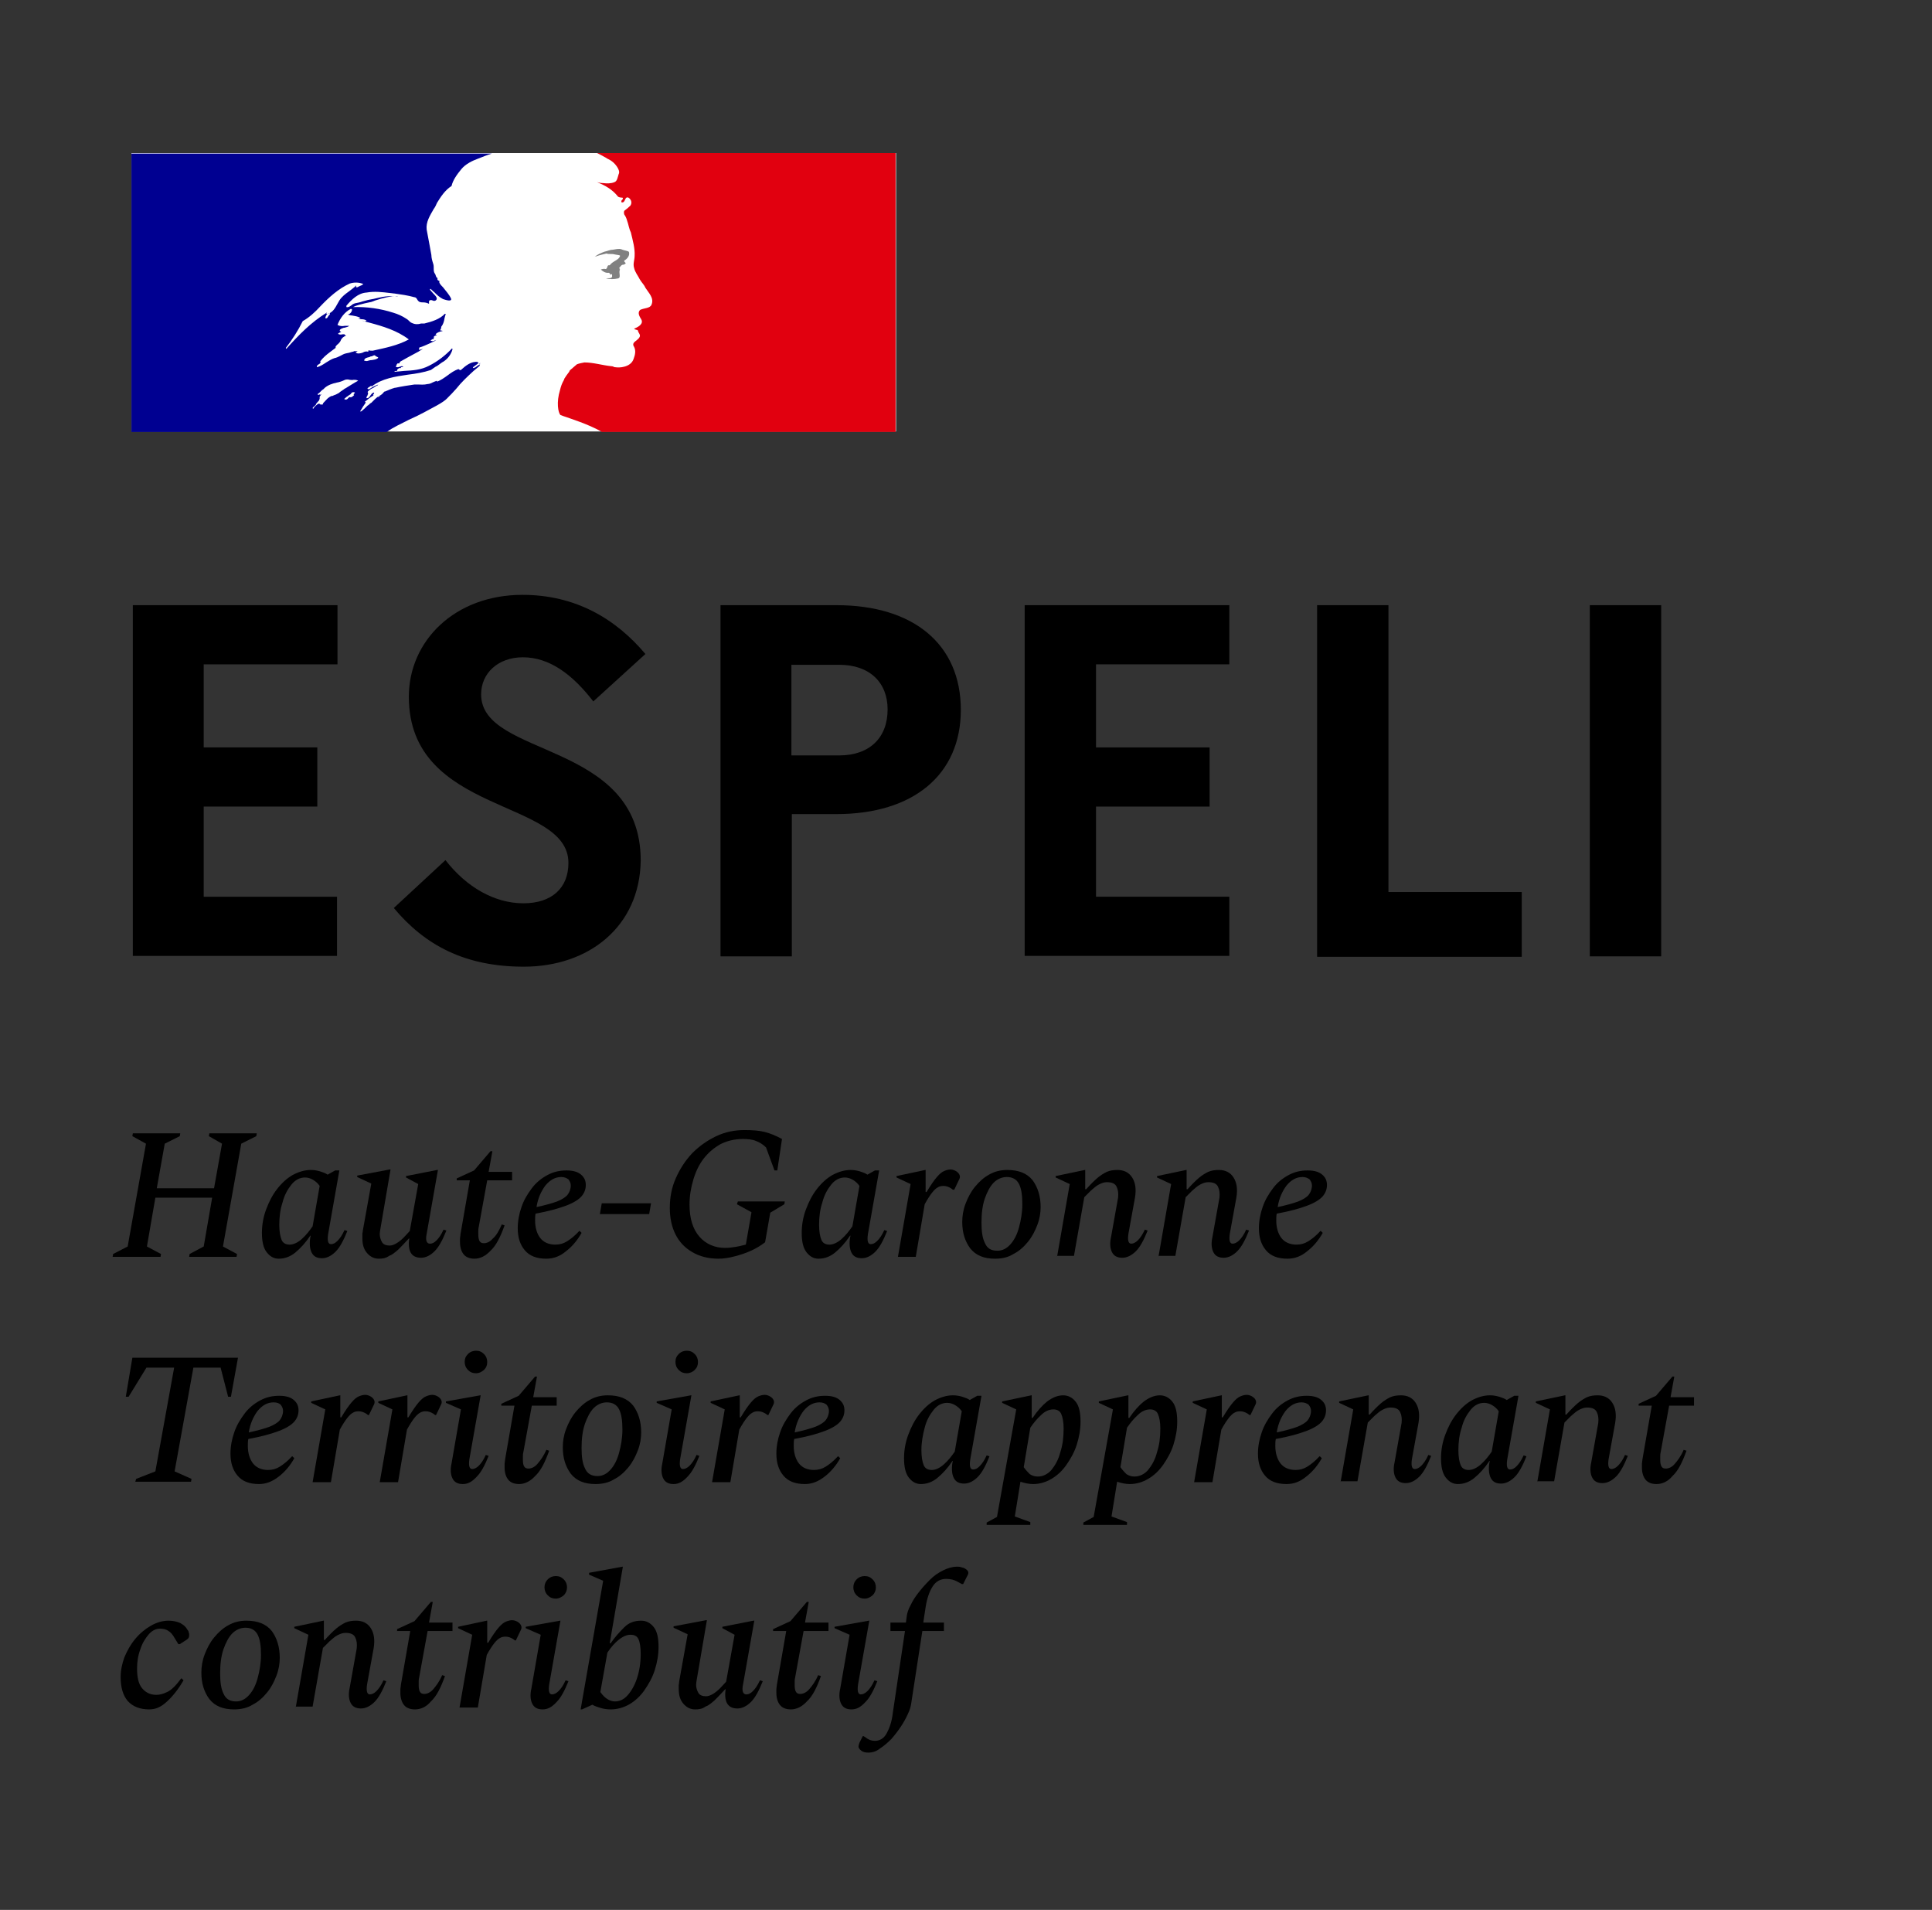 <?xml version="1.0" encoding="UTF-8"?>
<svg baseProfile="basic" version="1.1" viewBox="0 0 411.6 406.8" xml:space="preserve" xmlns="http://www.w3.org/2000/svg">
<rect x="0" y="0" width="411.6" height="406.8" fill="#333333" stroke="none"/>
<defs>
	<filter id="b" filterUnits="userSpaceOnUse">
		<feColorMatrix values="1 0 0 0 0  0 1 0 0 0  0 0 1 0 0  0 0 0 1 0"/>
	</filter>
</defs>
<mask maskUnits="userSpaceOnUse">
	<rect x="-373" y="155.4" width="77.5" height="53.1" fill="#C4C4C4" filter="url(#b)"/>
</mask>

<rect x="28" y="32.6" width="162.9" height="59.3" fill="#fff"/>
<path d="m95.3 84.8c0.6-0.6 1.3-1.3 1.9-2 1.1-1.4 2.4-2.6 3.7-3.8 0.4-0.3 0.8-0.7 1.2-1 0.1-0.1 0.1-0.1 0.1-0.2s0.1-0.2 0.1-0.2c-0.3 0.1-0.5 0.3-0.7 0.4-0.2 0.2-0.4 0.3-0.7 0.4-0.1 0-0.2-0.1-0.1-0.2l1.2-0.9h-0.1c-0.1 0-0.1-0.1-0.1-0.2-1.4-0.2-2.6 0.8-3.6 1.7-0.1 0.1-0.3 0-0.4-0.1-0.1 0-0.1-0.1-0.1-0.1-0.9 0.3-1.6 0.8-2.4 1.4-0.7 0.5-1.4 1-2.2 1.3v-0.2c-0.3 0.1-0.6 0.2-0.8 0.3-0.4 0.2-0.8 0.4-1.2 0.4-0.8 0.2-1.5 0.1-2.1 0.1h-0.7c-1.4 0.2-2.7 0.4-4.1 0.7h-0.1c-0.7 0.2-1.4 0.5-2.1 0.8h-0.1l-0.2 0.2c-0.2 0.3-0.5 0.5-0.8 0.7-0.5 0.2-0.9 0.6-1.3 1l-0.5 0.5c-0.1 0-0.1 0.1-0.2 0.1-0.2 0.2-0.4 0.4-0.6 0.5-0.4 0.4-0.8 0.8-1.3 1.2-0.1 0-0.2 0.1-0.3 0l0.1-0.1c0.1-0.2 0.2-0.3 0.3-0.5s0.2-0.3 0.3-0.5c0.2-0.2 0.3-0.5 0.5-0.7v-0.1s-0.1-0.1-0.2-0.1c0.6-0.5 1.2-1 1.9-1.4-0.1 0-0.2-0.1-0.1-0.1 0-0.1 0.1-0.1 0.1-0.2l0.1-0.1v-0.1l-0.1-0.1c-0.2 0.1-0.4 0.2-0.5 0.4-0.1 0.1-0.2 0.2-0.2 0.3-0.2 0.2-0.4 0.5-0.6 0.5h-0.2-0.1l0.1-0.1v-0.1-0.1l0.1-0.1c0-0.1 0.1-0.1 0.1-0.2v-0.1l0.1-0.1v-0.1-0.1-0.1-0.1l-0.1-0.1c0.2-0.3 0.5-0.5 0.8-0.7 0.3-0.1 0.6-0.3 0.9-0.5 0.1-0.1 0.3-0.2 0.4-0.2l0.2-0.2c-0.6 0.2-1.2 0.5-1.8 0.9-0.1 0-0.1 0.1-0.2 0.1s-0.2 0-0.3-0.1v-0.1c0.1-0.1 0.2-0.2 0.4-0.3 0.1-0.1 0.2-0.1 0.3-0.2 0.1 0 0.2 0 0.2 0.1 2.2-1.7 5-2.1 7.7-2.5 1.7-0.2 3.4-0.5 4.9-1l1-0.7c0.3-0.1 0.5-0.3 0.8-0.5s0.5-0.4 0.9-0.6c0.9-0.6 1.6-1.5 1.9-2.6 0-0.1-0.1-0.2-0.1-0.2-1.4 1.5-3.1 2.8-4.9 3.7-1.7 0.9-3.5 1-5.3 1.1-0.7 0.1-1.4 0.1-2.1 0.2 0.1-0.2 0.3-0.2 0.6-0.2 0-0.3 0.1-0.4 0.3-0.5l0.1-0.1h0.3c0.1 0 0.1-0.1 0.1-0.1 0-0.1 0.1-0.1 0.1-0.1 0.2 0 0.6-0.1 0.4-0.1-0.2-0.2-0.4-0.1-0.7 0s-0.6 0.2-0.9 0c0.1-0.1 0.1-0.2 0.2-0.4 0-0.1 0.1-0.2 0.2-0.3h0.4c0-0.2 0.1-0.3 0.2-0.4 1-0.6 2-1.1 2.9-1.6 0.6-0.3 1.3-0.7 1.9-1.1-0.1 0-0.2 0.1-0.4 0.1-0.2 0.1-0.3 0.2-0.5 0 0.1 0 0.1-0.1 0.1-0.2s0-0.2 0.1-0.2c0.7-0.2 1.3-0.5 2-0.8 0.5-0.2 1-0.5 1.5-0.7-0.2 0-0.3 0-0.4 0.1-0.3 0.1-0.5 0.1-0.8-0.1 0.1 0 0.1-0.1 0.2-0.1 0.1-0.1 0.2-0.2 0.5-0.2v-0.3c0-0.1 0.1-0.1 0.2-0.1-0.1 0-0.2-0.1-0.2-0.1 0.1-0.1 0.2-0.1 0.3-0.2 0.1 0 0.3-0.1 0.4-0.2-0.1 0-0.3 0-0.3-0.1 0.3-0.4 0.9-0.6 1.5-0.7-0.1-0.1-0.2-0.1-0.3-0.1s-0.2 0-0.2-0.1 0.1-0.1 0.2-0.1h-0.2c0.2-0.2 0.2-0.4 0.2-0.5v-0.1c0.4-0.5 0.6-1.1 0.7-1.8 0.1-0.3 0.1-0.6 0.3-0.9-0.1 0-0.2 0-0.2-0.1-1.1 1.2-2.8 1.7-4.4 2.1h-0.1-0.6c-0.6 0.2-1.3 0.2-1.9-0.1-0.3-0.1-0.5-0.3-0.7-0.5-0.1-0.1-0.3-0.3-0.5-0.4-0.9-0.6-1.8-1-2.8-1.3-2.8-0.9-5.7-1.3-8.6-1.2 0.8-0.4 1.7-0.6 2.5-0.8 0.5-0.1 0.9-0.2 1.4-0.3 0.3-0.1 0.6-0.2 0.8-0.3 1.6-0.5 3.2-1 4.9-0.9-0.2-0.1-0.5 0-0.8 0h-0.4c-1.3-0.1-2.5 0.2-3.8 0.5-0.3 0.1-0.6 0.1-1 0.2-0.6 0.1-1.1 0.3-1.6 0.4-0.5 0.2-1.1 0.3-1.6 0.4-0.3 0.1-0.5 0.2-0.7 0.4-0.3 0.2-0.6 0.5-1.1 0.4v-0.3c1.1-1.3 2.5-2.7 4.3-2.8 1.7-0.3 3.3-0.1 5 0.1 0.3 0 0.6 0.1 0.9 0.1 1.4 0.2 2.9 0.4 4.3 0.8 0.3 0 0.5 0.3 0.6 0.5s0.3 0.4 0.5 0.5c0.3 0.1 0.5 0.1 0.8 0.1 0.4 0 0.8 0.1 1.2 0.3v-0.2-0.4c0.3-0.3 0.5-0.2 0.8-0.1 0.2 0.1 0.4 0.1 0.6 0 0.6-0.4 0-1-0.5-1.5-0.3-0.3-0.5-0.6-0.7-0.8 0-0.1 0.1-0.2 0.1-0.2 0.3 0.2 0.5 0.5 0.8 0.7 0.6 0.6 1.1 1.1 1.9 1.5 0.6 0.2 1.9 0.6 1.7-0.1-0.4-0.9-1.1-1.6-1.7-2.4-0.3-0.3-0.6-0.6-0.8-1v-0.4c-0.2 0-0.2-0.1-0.3-0.1 0 0 0-0.1-0.1-0.1v-0.4c-0.3-0.1-0.3-0.4-0.4-0.6 0-0.1-0.1-0.3-0.2-0.4-0.2-0.3-0.2-0.7-0.2-1.1 0-0.3 0-0.6-0.1-0.9-0.2-0.6-0.4-1.3-0.4-1.9-0.1-0.7-0.3-1.5-0.4-2.2-0.2-1.1-0.4-2.1-0.6-3.2-0.2-1.6 0.7-3 1.5-4.4 0.3-0.4 0.5-0.8 0.7-1.3 0.8-1.3 1.7-2.7 3.1-3.6 0.3-1.3 1.2-2.5 2.1-3.6s2.4-1.8 3.5-2.2c1-0.4 2-0.8 3-1.1h-76.8v59.3h54.4c1.5-1.1 3-1.7 4.7-2.6 0.8-0.4 1.6-0.7 2.5-1.2l0.6-0.3c1.6-0.9 4.2-2.1 5.1-3.1zm-17.7-8.1c0.1-0.4 0.5-0.5 0.9-0.6 0.2 0 0.3-0.1 0.5-0.2h0.1 0.1c0.2-0.1 0.5-0.3 0.7-0.2 0.1 0.2 0.3 0.2 0.4 0.3 0.1 0 0.2 0.1 0.3 0.2-0.4 0.4-0.9 0.4-1.4 0.5-0.3 0-0.7 0.1-1 0.2h-0.2c-0.3-0.1-0.5 0-0.4-0.2zm-13.1-8.3c-1 2-2.2 3.9-3.6 5.7 0 0.1 0.1 0.2 0.1 0.2 2.7-3 5.2-5.6 8.6-7.7 0.1 0 0.1 0 0 0.1s-0.2 0.2 0.1 0.2c1.2-0.3 1.7-1.3 2.2-2.2 0.1-0.2 0.3-0.5 0.4-0.7 0.5-0.8 1.3-1.4 2-1.9 0.5-0.4 1.1-0.8 1.6-1.3 0 0.1 0 0.2-0.1 0.3 0.1 0.1 0.2 0.1 0.3 0.1l0.6-0.3c0.3-0.1 0.5-0.2 0.7-0.4-0.9-0.4-2-0.4-2.9-0.1-2.4 1.1-4.4 2.9-6.3 4.9-1.1 1.2-2.3 2.3-3.7 3.1zm5.4-1c-0.1 0.2-0.2 0.4-0.4 0.4-0.1 0-0.2 0-0.2-0.1 0.1-0.5 0.4-0.9 0.9-1 0.1 0 0.1 0.1 0.1 0.2-0.1 0.1-0.1 0.2-0.2 0.2-0.1 0.2-0.1 0.2-0.2 0.3zm5.5 16.8c0.1-0.1 0-0.1-0.1-0.2l0.3-0.3c0.1-0.2-0.5-0.2-0.6-0.1l-0.2 0.2c-0.1 0.2-0.3 0.3-0.5 0.4-0.1 0.1-0.2 0.2-0.4 0.3s-0.3 0.3-0.5 0.4c-0.2 0.2 0.4 0.3 0.6 0.1l0.4-0.4h0.2c0.2 0.1 0.5-0.1 0.8-0.4zm-2-1.4-0.1 0.1c-0.4 0.3-0.8 0.5-1.1 0.8-0.4 0.2-0.7 0.4-1.1 0.5-0.1 0.1-0.3 0.1-0.4 0.2 0-0.1-0.1-0.1-0.2 0-0.4 0.2-0.8 0.5-1.1 0.9-0.1 0-0.1 0.1-0.2 0.2l-0.2 0.2c-0.1 0.1-0.2 0.2-0.2 0.3s-0.1 0.1-0.1 0.2c-0.1 0-0.3 0-0.2-0.1-0.1 0-0.1 0.1-0.2 0.1-0.2-0.2-0.2-0.2-0.3-0.2h-0.1-0.1c-0.1 0.1-0.3 0.2-0.4 0.3-0.2 0.2-0.5 0.4-0.6 0.7 0 0-0.1 0-0.1 0.1 0-0.1-0.1-0.1-0.1-0.2 0.1-0.1 0.2-0.3 0.4-0.4l0.3-0.3v-0.1c0.1-0.2 0.2-0.3 0.4-0.5 0.1-0.1 0.1-0.2 0.2-0.2 0-0.1 0.1-0.1 0.1-0.2s0.1-0.2 0.1-0.3v-0.1-0.1-0.1-0.1c0.1-0.2 0.3-0.4 0.4-0.6-0.1 0.1-0.2 0.1-0.2 0.2-0.2-0.1-0.3-0.1-0.4 0s-0.3-0.1-0.2-0.2 0.2-0.1 0.3-0.2l0.6-0.6c0.1-0.1 0.2-0.1 0.3-0.2l0.3-0.3c0.7-0.6 1.6-0.9 2.5-1.1 0.6-0.1 1.2-0.3 1.8-0.6 0.3-0.1 0.7-0.1 1 0 0.3 0 0.5 0.1 0.8 0 0.4 0 0.7 0 1 0.2-0.8 0.4-1.5 0.9-2.2 1.3-0.2 0.1-0.4 0.3-0.7 0.4zm1.9-8h0.9c-0.1 0.1-0.2 0.1-0.3 0.2-0.1 0-0.1 0-0.1 0.1 0.3 0.3 1 0.2 1.5 0 0.3-0.2 0.7-0.3 1.1-0.2 0.1 0 0.1-0.2 0.1-0.3 0.3 0.1 0.6 0.1 0.9 0.1 2.7-0.6 5.3-1.1 7.7-2.4-2.5-1.9-5.5-2.8-8.5-3.6-0.5-0.1-1-0.3-1.5-0.4 0.1 0 0.2 0 0.3 0.1 0.2 0.1 0.4 0.1 0.7-0.1-0.3-0.2-0.6-0.3-1-0.3-0.3 0-0.6-0.1-0.8-0.2h0.1c0.1 0 0.3 0 0.4-0.1-0.6-0.3-1.2-0.4-1.8-0.5-0.3 0-0.6-0.1-0.9-0.2 0.5-0.1 0.9-0.6 0.9-1.1 0-0.1-0.2-0.1-0.3-0.1-1.3 0.7-2.2 1.9-2.8 3.4 0.5 0.3 1 0.3 1.6 0.2h0.9c-0.2 0.2-0.6 0.3-1 0.4-0.1 0-0.2 0-0.4 0.1-0.3 0.1-0.7 0.3-0.6 0.6 0.1 0.1 0.2 0.1 0.3 0.2-0.3 0.1-0.5 0.2-0.7 0.4 0.3 0.2 0.6 0.2 1 0.1h0.4c0 0.1 0.1 0.2 0.2 0.2 0 0 0.1 0 0.1 0.1-0.5 0.2-0.9 0.5-1.1 1-0.1 0.3-0.4 0.6-0.6 0.8-0.2 0.1-0.3 0.3-0.5 0.5v0.3l-1.2 0.9c-0.8 0.6-1.5 1.2-2.1 2 0.1 0 0.1 0.1 0.1 0.2-0.1 0.2-0.2 0.3-0.4 0.4s-0.3 0.2-0.4 0.4c0 0.1 0 0.2 0.1 0.2 0.7-0.2 1.3-0.6 1.9-1 0.5-0.3 1.1-0.7 1.7-0.9 0.5-0.1 0.9-0.3 1.3-0.5s0.7-0.4 1.1-0.5c0.3-0.1 0.6-0.1 0.9-0.2s0.6-0.2 0.9-0.2c-0.2-0.2-0.2-0.1-0.1-0.1zm5.2 9.9v0c0.2-0.2 0.4-0.3 0.5-0.5-0.2 0.1-0.4 0.3-0.5 0.5zm21.8-7.4-0.2 0.2c0.1 0 0.2 0 0.2-0.2z" clip-rule="evenodd" fill="#000091" fill-rule="evenodd"/>
<path d="m190.9 32.6h-63.7l0.6 0.3c0.5 0.3 1.2 0.6 1.6 0.9 0.9 0.4 1.6 1 2.1 1.8 0.2 0.3 0.6 1 0.3 1.5-0.2 0.6-0.3 1.5-0.9 1.7-0.7 0.3-1.6 0.3-2.4 0.2-0.5 0-0.9-0.1-1.3-0.2 1.7 0.7 3.2 1.5 4.4 3 0.1 0.2 0.6 0.3 1 0.3 0.1 0 0.1 0.2 0.1 0.3-0.2 0.2-0.4 0.3-0.3 0.7h0.3c0.6-0.2 0.4-1.3 1.2-1 0.6 0.4 0.8 1.1 0.4 1.7-0.4 0.4-0.9 0.8-1.3 1.1-0.1 0.2-0.1 0.5 0 0.8 0.3 0.4 0.5 0.9 0.6 1.3 0.3 0.8 0.4 1.7 0.8 2.5 0.4 1.7 0.9 3.4 0.8 5 0 0.9-0.4 1.7-0.1 2.6 0.2 0.9 0.8 1.6 1.2 2.4 0.4 0.7 0.9 1.1 1.2 1.8 0.7 1.1 1.9 2.2 1.3 3.6-0.3 0.8-1.6 0.7-2.4 1.1-0.7 0.6-0.1 1.5 0.2 2 0.6 1-0.7 1.7-1.5 2 0.2 0.3 0.7 0.2 0.8 0.4 0.1 0.6 0.7 0.9 0.3 1.5-0.4 0.7-1.8 1-1.1 2 0.4 0.8 0.2 1.7-0.1 2.5-0.3 1-1.2 1.5-2 1.7-0.7 0.2-1.4 0.2-2.1 0.1-0.2-0.1-0.4-0.2-0.7-0.2-1.9-0.2-3.8-0.8-5.7-0.8-0.5 0.1-1.1 0.2-1.6 0.4-0.5 0.4-0.9 0.8-1.4 1.2-0.1 0.1-0.2 0.2-0.2 0.3s-0.1 0.1-0.1 0.2l-0.1 0.1c-0.3 0.4-0.6 0.8-0.9 1.3v0.1c0 0.1-0.1 0.1-0.1 0.2-0.4 0.7-0.6 1.3-0.8 2.1-0.8 2.6-0.4 4.8 0.1 5.3 0.1 0.1 3.7 1.2 6.2 2.3 0.9 0.4 1.8 0.8 2.6 1.3h62.6v-59.4z" fill="#E1000F"/>
<path d="m131 54.2c0.4 0.1 1.1 0.1 1.1 0.3-0.2 0.9-1.6 1.1-2.2 2h-0.3c-0.3 0.2-0.2 0.8-0.6 0.8-0.3-0.1-0.7 0-1 0.1 0.4 0.4 1 0.8 1.7 0.7 0.2 0.1 0.3 0.2 0.3 0.4 0.1 0 0.2 0 0.2-0.1 0.1 0 0.2 0 0.2 0.1v0.5c-0.3 0.4-0.9 0.2-1.3 0.3 0.8 0.2 1.7 0.2 2.6 0 0.7-0.2 0-1.3 0.4-1.9-0.2 0 0-0.3-0.2-0.3 0.2-0.2 0.4-0.6 0.7-0.7 0.3 0 0.5-0.1 0.7-0.3 0-0.2-0.4-0.3-0.3-0.6 0.7-0.4 1.2-1.1 1-1.8-0.1-0.3-1-0.3-1.6-0.6-0.6-0.2-1.2 0-1.9 0.1-0.6 0-1.1 0.3-1.7 0.4-0.8 0.3-1.5 0.6-2.1 1.1 0.8-0.3 1.6-0.5 2.5-0.7 0.5 0.2 1.1 0 1.8 0.2z" fill="#808080"/>

	<path d="m24 267.7 0.1-0.6 3.1-1.6 3.9-21.9-2.9-1.6 0.1-0.6h10.1l-0.1 0.6-3.2 1.6-1.7 9.5h12.2l1.7-9.5-2.8-1.6 0.1-0.6h10.1l-0.1 0.6-3.2 1.6-3.9 21.9 3 1.6-0.1 0.6h-10.1l0.1-0.6 3-1.6 1.8-10.4h-12.1l-1.8 10.4 3 1.6-0.1 0.6h-10.2z"/>
	<path d="m59.4 268.1c-1.1 0-1.9-0.5-2.6-1.4s-1-2.3-1-4.1c0-1.7 0.3-3.4 0.9-5s1.3-3 2.3-4.3 2.1-2.3 3.3-3c1.3-0.7 2.6-1.1 3.9-1.1 0.7 0 1.3 0.1 2 0.3 0.6 0.2 1.2 0.4 1.6 0.7l1.6-0.9h0.9l-2.4 13.6c-0.2 1.4 0 2.1 0.6 2.1 0.5 0 0.9-0.2 1.4-0.7s1-1.2 1.5-2.3l0.6 0.2c-0.8 2-1.6 3.5-2.5 4.4s-1.9 1.4-2.9 1.4c-1.1 0-1.8-0.4-2.2-1.2s-0.5-1.9-0.3-3.2l0.1-0.4h-0.1c-1 1.5-2.1 2.7-3.2 3.6s-2.3 1.3-3.5 1.3zm0.1-7.2c0 1.4 0.2 2.5 0.5 3.2s0.9 1 1.7 1 1.7-0.4 2.6-1.2 1.6-1.7 2.3-2.7l1.5-8.6c-0.4-0.6-0.9-1-1.4-1.3s-1.1-0.5-1.7-0.5c-1.1 0-2.1 0.5-2.9 1.5s-1.5 2.2-1.9 3.8c-0.5 1.5-0.7 3.1-0.7 4.8z"/>
	<path d="m80.7 268.1c-1 0-1.8-0.4-2.5-1.2s-1-1.8-1-3.2v-0.8c0-0.3 0.1-0.5 0.1-0.8l1.8-10-3-1.4v-0.3l6.9-1.3h0.2l-2.1 12.3c-0.1 0.6-0.2 1.1-0.2 1.4 0 0.7 0.2 1.3 0.5 1.8s0.9 0.7 1.6 0.7c0.5 0 1-0.2 1.5-0.5s1-0.7 1.5-1.2 0.9-1 1.3-1.4l1.8-10-2.6-1.4v-0.3l6.6-1.3h0.2l-2.4 13.6c-0.3 1.4 0 2.1 0.7 2.1 0.5 0 0.9-0.2 1.4-0.7s1-1.2 1.5-2.3l0.6 0.2c-0.8 2-1.6 3.5-2.5 4.4s-1.9 1.4-2.9 1.4c-1.1 0-1.8-0.4-2.2-1.1s-0.5-1.8-0.3-3h-0.1c-0.9 1-1.7 1.8-2.3 2.4-0.7 0.6-1.3 1.1-1.9 1.3-0.7 0.5-1.4 0.6-2.2 0.6z"/>
	<path d="m101.1 268.1c-1 0-1.8-0.3-2.3-0.9s-0.8-1.5-0.8-2.6v-0.8c0-0.3 0.1-0.6 0.1-0.9l2-11.5h-2.8v-0.4l3.7-1.7 3.5-4.1h0.4l-0.8 4.4h5v1.8h-5.3l-1.8 9.9c-0.1 0.4-0.1 0.7-0.1 1v0.7c0 0.6 0.1 1.1 0.3 1.4s0.5 0.4 0.9 0.4c0.6 0 1.3-0.3 1.9-1 0.7-0.6 1.3-1.6 1.9-3l0.6 0.2c-0.9 2.5-1.8 4.3-3 5.4-1 1.1-2.2 1.7-3.4 1.7z"/>
	<path d="m116.4 268.1c-2.1 0-3.6-0.6-4.6-1.8s-1.5-2.7-1.5-4.7c0-1.5 0.3-3.1 0.8-4.5 0.5-1.5 1.3-2.8 2.2-4s2-2.1 3.3-2.8 2.6-1 4.1-1c1.4 0 2.4 0.3 3.1 0.9s1 1.3 1 2.2-0.3 1.7-0.9 2.4-1.7 1.4-3.3 2-3.7 1.2-6.5 1.7c-0.1 0.5-0.1 1-0.1 1.5 0 1.5 0.4 2.8 1.1 3.7s1.8 1.4 3.2 1.4c0.9 0 1.7-0.2 2.5-0.7s1.7-1.2 2.6-2.2h0.1l0.4 0.4c-0.9 1.6-2 2.9-3.3 3.9-1.3 1.1-2.7 1.6-4.2 1.6zm3.2-17.4c-1.3 0-2.4 0.6-3.4 1.8-0.9 1.2-1.6 2.7-1.9 4.6 1.9-0.4 3.3-0.8 4.4-1.2 1-0.4 1.8-0.9 2.2-1.4s0.7-1.2 0.7-2c0-0.5-0.2-0.9-0.5-1.3-0.4-0.3-0.9-0.5-1.5-0.5z"/>
	<path d="m127.8 258.6 0.4-2.3h10.5l-0.4 2.3h-10.5z"/>
	<path d="m153.1 268.1c-2.2 0-4.1-0.5-5.6-1.4-1.6-0.9-2.8-2.2-3.6-3.8s-1.2-3.5-1.2-5.6c0-2.3 0.4-4.4 1.3-6.4s2-3.7 3.5-5.3c1.5-1.5 3.2-2.7 5.1-3.6s3.9-1.3 6-1.3c1.7 0 3.1 0.1 4.3 0.4s2.4 0.8 3.7 1.5l-1 6.7h-0.6l-1.8-4.9c-0.7-0.7-1.4-1.1-2.2-1.4-0.7-0.3-1.7-0.4-2.7-0.4-1.8 0-3.4 0.4-4.8 1.1-1.4 0.8-2.6 1.8-3.6 3.1s-1.7 2.8-2.2 4.5-0.8 3.4-0.8 5.3c0 2.9 0.7 5.2 2.1 6.8s3.3 2.4 5.5 2.4c0.7 0 1.4-0.1 2.1-0.2s1.5-0.3 2.3-0.5l1.2-6.9-3.1-1.7 0.2-0.6h10l-0.1 0.6-3 1.8-1.1 6.3c-0.9 0.7-1.9 1.3-3 1.8s-2.3 0.9-3.5 1.2c-1.1 0.3-2.3 0.5-3.4 0.5z"/>
	<path d="m174.4 268.1c-1.1 0-1.9-0.5-2.6-1.4s-1-2.3-1-4.1c0-1.7 0.3-3.4 0.9-5s1.3-3 2.3-4.3 2.1-2.3 3.3-3c1.3-0.7 2.6-1.1 3.9-1.1 0.7 0 1.3 0.1 2 0.3 0.6 0.2 1.2 0.4 1.6 0.7l1.6-0.9h0.9l-2.4 13.6c-0.2 1.4 0 2.1 0.6 2.1 0.5 0 0.9-0.2 1.4-0.7s1-1.2 1.5-2.3l0.6 0.2c-0.8 2-1.6 3.5-2.5 4.4s-1.9 1.4-2.9 1.4c-1.1 0-1.8-0.4-2.2-1.2s-0.5-1.9-0.3-3.2l0.1-0.4h-0.1c-1 1.5-2.1 2.7-3.2 3.6s-2.3 1.3-3.5 1.3zm0.1-7.2c0 1.4 0.2 2.5 0.5 3.2s0.9 1 1.7 1 1.7-0.4 2.6-1.2 1.6-1.7 2.3-2.7l1.5-8.6c-0.4-0.6-0.9-1-1.4-1.3s-1.1-0.5-1.7-0.5c-1.1 0-2.1 0.5-2.9 1.5s-1.5 2.2-1.9 3.8c-0.5 1.5-0.7 3.1-0.7 4.8z"/>
	<path d="m191.3 267.7 2.7-15.5-3-1.4v-0.3l6.1-1.3h0.1v4.7h0.2c0.9-1.5 1.6-2.5 2.2-3.2s1.1-1.1 1.6-1.3 0.9-0.3 1.3-0.3c0.5 0 1 0.2 1.4 0.5s0.6 0.7 0.6 1c0 0.2 0 0.3-0.1 0.5l-1.1 2.3h-0.3l-0.4-0.3c-0.5-0.3-1-0.5-1.6-0.5-0.5 0-0.9 0.1-1.2 0.3-0.4 0.2-0.8 0.6-1.2 1.1s-1 1.4-1.6 2.5l-1.9 11.2h-3.8z"/>
	<path d="m212 268.1c-2.4 0-4.1-0.7-5.3-2.2-1.1-1.5-1.7-3.3-1.7-5.6 0-1.3 0.2-2.6 0.7-3.9s1.1-2.5 2-3.6 1.9-2 3-2.6c1.2-0.7 2.5-1 3.9-1 2.4 0 4.2 0.7 5.4 2.2 1.1 1.5 1.7 3.4 1.7 5.7 0 1.2-0.2 2.5-0.7 3.8s-1.1 2.5-2 3.6-1.9 2-3.1 2.6c-1.1 0.7-2.4 1-3.9 1zm0.5-1.7c1.1 0 2-0.5 2.8-1.4s1.4-2.1 1.8-3.6 0.7-3.1 0.7-4.9c0-1.9-0.2-3.3-0.7-4.3s-1.4-1.5-2.6-1.5c-1 0-2 0.4-2.8 1.2s-1.4 2-1.9 3.4c-0.5 1.5-0.7 3.2-0.7 5.1s0.2 3.3 0.7 4.3c0.5 1.2 1.3 1.7 2.7 1.7z"/>
	<path d="m225.2 267.7 2.7-15.5-3-1.4v-0.3l6.2-1.3h0.1v4.1h0.2c0.9-1 1.7-1.8 2.4-2.4s1.4-1 2-1.3c0.7-0.3 1.4-0.4 2.3-0.4 1.3 0 2.4 0.5 3.1 1.6s0.9 2.5 0.6 4.3l-1.4 7.7c-0.2 1.4 0 2.1 0.6 2.1 0.4 0 0.9-0.2 1.4-0.7s1-1.2 1.5-2.3l0.6 0.2c-0.8 2-1.6 3.5-2.5 4.4s-1.9 1.4-2.9 1.4c-1.1 0-1.8-0.4-2.2-1.2s-0.5-1.9-0.2-3.2l1.5-8.4c0.1-0.9 0-1.7-0.3-2.3-0.3-0.7-1-1-2.1-1-0.6 0-1.1 0.2-1.7 0.5s-1.1 0.8-1.7 1.3l-1.4 1.4-2.2 12.5h-3.6z"/>
	<path d="m246.8 267.7 2.7-15.5-3-1.4v-0.3l6.2-1.3h0.1v4.1h0.2c0.9-1 1.7-1.8 2.4-2.4s1.4-1 2-1.3c0.7-0.3 1.4-0.4 2.3-0.4 1.3 0 2.4 0.5 3.1 1.6s0.9 2.5 0.6 4.3l-1.4 7.7c-0.2 1.4 0 2.1 0.6 2.1 0.4 0 0.9-0.2 1.4-0.7s1-1.2 1.5-2.3l0.6 0.2c-0.8 2-1.6 3.5-2.5 4.4s-1.9 1.4-2.9 1.4c-1.1 0-1.8-0.4-2.2-1.2s-0.5-1.9-0.2-3.2l1.5-8.4c0.1-0.9 0-1.7-0.3-2.3-0.3-0.7-1-1-2.1-1-0.6 0-1.1 0.2-1.7 0.5s-1.1 0.8-1.7 1.3l-1.4 1.4-2.2 12.5h-3.6z"/>
	<path d="m274.3 268.1c-2.1 0-3.6-0.6-4.6-1.8s-1.5-2.7-1.5-4.7c0-1.5 0.3-3.1 0.8-4.5 0.5-1.5 1.3-2.8 2.2-4s2-2.1 3.3-2.8 2.6-1 4.1-1c1.4 0 2.4 0.3 3.1 0.9s1 1.3 1 2.2-0.3 1.7-0.9 2.4-1.7 1.4-3.3 2-3.7 1.2-6.5 1.7c-0.1 0.5-0.1 1-0.1 1.5 0 1.5 0.4 2.8 1.1 3.7s1.8 1.4 3.2 1.4c0.9 0 1.7-0.2 2.5-0.7s1.7-1.2 2.6-2.2h0.1l0.4 0.4c-0.9 1.6-2 2.9-3.3 3.9-1.3 1.1-2.7 1.6-4.2 1.6zm3.2-17.4c-1.3 0-2.4 0.6-3.4 1.8-0.9 1.2-1.6 2.7-1.9 4.6 1.9-0.4 3.3-0.8 4.4-1.2 1-0.4 1.8-0.9 2.2-1.4s0.7-1.2 0.7-2c0-0.5-0.2-0.9-0.5-1.3-0.4-0.3-0.9-0.5-1.5-0.5z"/>
	<path d="m28.8 315.7 0.2-0.7 4.1-1.6 4-22.1h-5.9l-3.8 6.2h-0.6l1.4-8.3h22.5l-1.5 8.3h-0.6l-1.6-6.2h-5.8l-4 22.1 3.6 1.6-0.1 0.6h-11.9z"/>
	<path d="m55.2 316.1c-2.1 0-3.6-0.6-4.6-1.8s-1.5-2.7-1.5-4.7c0-1.5 0.3-3.1 0.8-4.5 0.5-1.5 1.3-2.8 2.2-4s2-2.1 3.3-2.8 2.6-1 4.1-1c1.4 0 2.4 0.3 3.1 0.9s1 1.3 1 2.2-0.3 1.7-0.9 2.4-1.7 1.4-3.3 2-3.7 1.2-6.5 1.7c-0.1 0.5-0.1 1-0.1 1.5 0 1.5 0.4 2.8 1.1 3.7s1.8 1.4 3.2 1.4c0.9 0 1.7-0.2 2.5-0.7s1.7-1.2 2.6-2.2h0.1l0.4 0.4c-0.9 1.6-2 2.9-3.3 3.9-1.4 1.1-2.8 1.6-4.2 1.6zm3.1-17.4c-1.3 0-2.4 0.6-3.4 1.8-0.9 1.2-1.6 2.7-1.9 4.6 1.9-0.4 3.3-0.8 4.4-1.2 1-0.4 1.8-0.9 2.2-1.4s0.7-1.2 0.7-2c0-0.5-0.2-0.9-0.5-1.3-0.3-0.3-0.8-0.5-1.5-0.5z"/>
	<path d="m66.6 315.7 2.7-15.5-3-1.4v-0.3l6.1-1.3h0.1v4.7h0.2c0.9-1.5 1.6-2.5 2.2-3.2s1.1-1.1 1.6-1.3 0.9-0.3 1.3-0.3c0.5 0 1 0.2 1.4 0.5s0.6 0.7 0.6 1c0 0.2 0 0.3-0.1 0.5l-1.1 2.3h-0.2l-0.4-0.3c-0.5-0.3-1-0.5-1.6-0.5-0.5 0-0.9 0.1-1.2 0.3-0.4 0.2-0.8 0.6-1.2 1.1s-1 1.4-1.6 2.5l-1.9 11.2h-3.9z"/>
	<path d="m80.9 315.7 2.7-15.5-3-1.4v-0.3l6.1-1.3h0.1v4.7h0.2c0.9-1.5 1.6-2.5 2.2-3.2s1.1-1.1 1.6-1.3 0.9-0.3 1.3-0.3c0.5 0 1 0.2 1.4 0.5s0.6 0.7 0.6 1c0 0.2 0 0.3-0.1 0.5l-1.1 2.3h-0.2l-0.4-0.3c-0.5-0.3-1-0.5-1.6-0.5-0.5 0-0.9 0.1-1.2 0.3-0.4 0.2-0.8 0.6-1.2 1.1s-1 1.4-1.6 2.5l-1.9 11.2h-3.9z"/>
	<path d="m98.6 316.1c-1.1 0-1.8-0.4-2.2-1.2s-0.5-1.9-0.2-3.2l2-11.5-3.2-1.4v-0.3l7.3-1.3h0.1l-2.4 13.6c-0.2 1.4 0 2.1 0.6 2.1 0.4 0 0.9-0.2 1.4-0.7s1-1.2 1.5-2.3l0.6 0.2c-0.8 2-1.6 3.5-2.5 4.4-1 1.1-1.9 1.6-3 1.6zm2.8-23.6c-0.7 0-1.2-0.2-1.7-0.7s-0.7-1.1-0.7-1.7c0-0.7 0.2-1.2 0.7-1.7s1.1-0.7 1.7-0.7c0.7 0 1.2 0.2 1.7 0.7s0.7 1.1 0.7 1.7c0 0.7-0.2 1.2-0.7 1.7-0.5 0.4-1 0.7-1.7 0.7z"/>
	<path d="m110.6 316.1c-1 0-1.8-0.3-2.3-0.9s-0.8-1.5-0.8-2.6v-0.8c0-0.3 0.1-0.6 0.1-0.9l2-11.5h-2.8v-0.4l3.7-1.7 3.5-4.1h0.4l-0.8 4.4h5v1.8h-5.3l-1.8 9.9c-0.1 0.4-0.1 0.7-0.1 1v0.7c0 0.6 0.1 1.1 0.3 1.4s0.5 0.4 0.9 0.4c0.6 0 1.3-0.3 1.9-1s1.3-1.6 1.9-3l0.6 0.2c-0.9 2.5-1.8 4.3-3 5.4-1 1.1-2.2 1.7-3.4 1.7z"/>
	<path d="m126.9 316.1c-2.4 0-4.1-0.7-5.3-2.2-1.1-1.5-1.7-3.3-1.7-5.6 0-1.3 0.2-2.6 0.7-3.9s1.1-2.5 2-3.6 1.9-2 3-2.6c1.2-0.7 2.5-1 3.9-1 2.4 0 4.2 0.7 5.4 2.2 1.1 1.5 1.7 3.4 1.7 5.7 0 1.2-0.2 2.5-0.7 3.8s-1.1 2.5-2 3.6-1.9 2-3.1 2.6c-1.1 0.7-2.5 1-3.9 1zm0.4-1.7c1.1 0 2-0.5 2.8-1.4s1.4-2.1 1.8-3.6 0.7-3.1 0.7-4.9c0-1.9-0.2-3.3-0.7-4.3s-1.4-1.5-2.6-1.5c-1 0-2 0.4-2.8 1.2s-1.4 2-1.9 3.4c-0.5 1.5-0.7 3.2-0.7 5.1s0.2 3.3 0.7 4.3c0.5 1.2 1.4 1.7 2.7 1.7z"/>
	<path d="m143.5 316.1c-1.1 0-1.8-0.4-2.2-1.2s-0.5-1.9-0.2-3.2l2-11.5-3.2-1.4v-0.3l7.3-1.3h0.1l-2.4 13.6c-0.2 1.4 0 2.1 0.6 2.1 0.4 0 0.9-0.2 1.4-0.7s1-1.2 1.5-2.3l0.6 0.2c-0.8 2-1.6 3.5-2.5 4.4-1 1.1-1.9 1.6-3 1.6zm2.8-23.6c-0.7 0-1.2-0.2-1.7-0.7s-0.7-1.1-0.7-1.7c0-0.7 0.2-1.2 0.7-1.7s1.1-0.7 1.7-0.7c0.7 0 1.2 0.2 1.7 0.7s0.7 1.1 0.7 1.7c0 0.7-0.2 1.2-0.7 1.7-0.4 0.4-1 0.7-1.7 0.7z"/>
	<path d="m151.7 315.7 2.7-15.5-3-1.4v-0.3l6.1-1.3h0.1v4.7h0.2c0.9-1.5 1.6-2.5 2.2-3.2s1.1-1.1 1.6-1.3 0.9-0.3 1.3-0.3c0.5 0 1 0.2 1.4 0.5s0.6 0.7 0.6 1c0 0.2 0 0.3-0.1 0.5l-1.1 2.3h-0.2l-0.4-0.3c-0.5-0.3-1-0.5-1.6-0.5-0.5 0-0.9 0.1-1.2 0.3-0.4 0.2-0.8 0.6-1.2 1.1s-1 1.4-1.6 2.5l-1.9 11.2h-3.9z"/>
	<path d="m171.5 316.1c-2.1 0-3.6-0.6-4.6-1.8s-1.5-2.7-1.5-4.7c0-1.5 0.3-3.1 0.8-4.5 0.5-1.5 1.3-2.8 2.2-4s2-2.1 3.3-2.8 2.6-1 4.1-1c1.4 0 2.4 0.3 3.1 0.9s1 1.3 1 2.2-0.3 1.7-0.9 2.4-1.7 1.4-3.3 2-3.7 1.2-6.5 1.7c-0.1 0.5-0.1 1-0.1 1.5 0 1.5 0.4 2.8 1.1 3.7s1.8 1.4 3.2 1.4c0.9 0 1.7-0.2 2.5-0.7s1.7-1.2 2.6-2.2h0.1l0.4 0.4c-0.9 1.6-2 2.9-3.3 3.9-1.4 1.1-2.8 1.6-4.2 1.6zm3.1-17.4c-1.3 0-2.4 0.6-3.4 1.8-0.9 1.2-1.6 2.7-1.9 4.6 1.9-0.4 3.3-0.8 4.4-1.2 1-0.4 1.8-0.9 2.2-1.4s0.7-1.2 0.7-2c0-0.5-0.2-0.9-0.5-1.3-0.4-0.3-0.8-0.5-1.5-0.5z"/>
	<path d="m196.2 316.1c-1.1 0-1.9-0.5-2.6-1.4s-1-2.3-1-4.1c0-1.7 0.3-3.4 0.9-5s1.3-3 2.3-4.3 2.1-2.3 3.3-3c1.3-0.7 2.6-1.1 3.9-1.1 0.7 0 1.3 0.1 2 0.3 0.6 0.2 1.2 0.4 1.6 0.7l1.6-0.9h0.9l-2.4 13.6c-0.2 1.4 0 2.1 0.6 2.1 0.5 0 0.9-0.2 1.4-0.7s1-1.2 1.5-2.3l0.6 0.2c-0.8 2-1.6 3.5-2.5 4.4s-1.9 1.4-2.9 1.4c-1.1 0-1.8-0.4-2.2-1.2s-0.5-1.9-0.3-3.2l0.1-0.4h-0.1c-1 1.5-2.1 2.7-3.2 3.6s-2.3 1.3-3.5 1.3zm0.1-7.2c0 1.4 0.2 2.5 0.5 3.2s0.9 1 1.7 1 1.7-0.4 2.6-1.2 1.6-1.7 2.3-2.7l1.5-8.6c-0.4-0.6-0.9-1-1.4-1.3s-1.1-0.5-1.7-0.5c-1.1 0-2.1 0.5-2.9 1.5s-1.5 2.2-1.9 3.8c-0.4 1.5-0.7 3.1-0.7 4.8z"/>
	<path d="m210.2 324.9v-0.6l2.2-1.2 4.1-22.9-3-1.4v-0.3l6.2-1.3h0.1v4.8h0.2c1-1.5 2.1-2.7 3.1-3.5 1.1-0.8 2.2-1.3 3.4-1.3 1.1 0 2 0.5 2.7 1.4s1 2.3 1 4.2c0 1.7-0.3 3.3-0.8 4.9s-1.3 3-2.2 4.3-2 2.3-3.2 3-2.5 1.1-3.9 1.1c-0.9 0-1.8-0.2-2.7-0.5l-1.2 7.4 3.3 1.2v0.6h-9.3zm14.2-24.7c-0.9 0-1.8 0.4-2.6 1.2-0.9 0.8-1.6 1.7-2.3 2.7l-1.4 8.4c0.4 0.6 0.9 1.1 1.3 1.5 0.5 0.3 1 0.5 1.7 0.5 1.1 0 2.1-0.5 2.9-1.4 0.8-1 1.5-2.2 1.9-3.8 0.5-1.5 0.7-3.2 0.7-5 0-1.4-0.2-2.4-0.5-3.1s-0.9-1-1.7-1z"/>
	<path d="m230.8 324.9v-0.6l2.2-1.2 4.1-22.9-3-1.4v-0.3l6.2-1.3h0.1v4.8h0.2c1-1.5 2.1-2.7 3.1-3.5 1.1-0.8 2.2-1.3 3.4-1.3 1.1 0 2 0.5 2.7 1.4s1 2.3 1 4.2c0 1.7-0.3 3.3-0.8 4.9s-1.3 3-2.2 4.3-2 2.3-3.2 3-2.5 1.1-3.9 1.1c-0.9 0-1.8-0.2-2.7-0.5l-1.2 7.4 3.3 1.2v0.6h-9.3zm14.2-24.7c-0.9 0-1.8 0.4-2.6 1.2-0.9 0.8-1.6 1.7-2.3 2.7l-1.4 8.4c0.4 0.6 0.9 1.1 1.3 1.5 0.5 0.3 1 0.5 1.7 0.5 1.1 0 2.1-0.5 2.9-1.4 0.8-1 1.5-2.2 1.9-3.8 0.5-1.5 0.7-3.2 0.7-5 0-1.4-0.2-2.4-0.5-3.1s-0.9-1-1.7-1z"/>
	<path d="m254.4 315.7 2.7-15.5-3-1.4v-0.3l6.1-1.3h0.1v4.7h0.2c0.9-1.5 1.6-2.5 2.2-3.2s1.1-1.1 1.6-1.3 0.9-0.3 1.3-0.3c0.5 0 1 0.2 1.4 0.5s0.6 0.7 0.6 1c0 0.2 0 0.3-0.1 0.5l-1.1 2.3h-0.2l-0.4-0.3c-0.5-0.3-1-0.5-1.6-0.5-0.5 0-0.9 0.1-1.2 0.3-0.4 0.2-0.8 0.6-1.2 1.1s-1 1.4-1.6 2.5l-1.9 11.2h-3.9z"/>
	<path d="m274.1 316.1c-2.1 0-3.6-0.6-4.6-1.8s-1.5-2.7-1.5-4.7c0-1.5 0.3-3.1 0.8-4.5 0.5-1.5 1.3-2.8 2.2-4s2-2.1 3.3-2.8 2.6-1 4.1-1c1.4 0 2.4 0.3 3.1 0.9s1 1.3 1 2.2-0.3 1.7-0.9 2.4-1.7 1.4-3.3 2-3.7 1.2-6.5 1.7c-0.1 0.5-0.1 1-0.1 1.5 0 1.5 0.4 2.8 1.1 3.7s1.8 1.4 3.2 1.4c0.9 0 1.7-0.2 2.5-0.7s1.7-1.2 2.6-2.2h0.1l0.4 0.4c-0.9 1.6-2 2.9-3.3 3.9-1.3 1.1-2.7 1.6-4.2 1.6zm3.2-17.4c-1.3 0-2.4 0.6-3.4 1.8-0.9 1.2-1.6 2.7-1.9 4.6 1.9-0.4 3.3-0.8 4.4-1.2 1-0.4 1.8-0.9 2.2-1.4s0.7-1.2 0.7-2c0-0.5-0.2-0.9-0.5-1.3-0.4-0.3-0.9-0.5-1.5-0.5z"/>
	<path d="m285.6 315.7 2.7-15.5-3-1.4v-0.3l6.2-1.3h0.1v4.1h0.2c0.9-1 1.7-1.8 2.4-2.4s1.4-1 2-1.3c0.7-0.3 1.4-0.4 2.3-0.4 1.3 0 2.4 0.5 3.1 1.6s0.9 2.5 0.6 4.3l-1.4 7.7c-0.2 1.4 0 2.1 0.6 2.1 0.4 0 0.9-0.2 1.4-0.7s1-1.2 1.5-2.3l0.6 0.2c-0.8 2-1.6 3.5-2.5 4.4s-1.9 1.4-2.9 1.4c-1.1 0-1.8-0.4-2.2-1.2s-0.5-1.9-0.2-3.2l1.5-8.4c0.1-0.9 0-1.7-0.3-2.3-0.3-0.7-1-1-2.1-1-0.6 0-1.1 0.2-1.7 0.5s-1.1 0.8-1.7 1.3l-1.4 1.4-2.2 12.5h-3.6z"/>
	<path d="m310.6 316.1c-1.1 0-1.9-0.5-2.6-1.4s-1-2.3-1-4.1c0-1.7 0.3-3.4 0.9-5s1.3-3 2.3-4.3 2.1-2.3 3.3-3c1.3-0.7 2.6-1.1 3.9-1.1 0.7 0 1.3 0.1 2 0.3 0.6 0.2 1.2 0.4 1.6 0.7l1.6-0.9h0.9l-2.4 13.6c-0.2 1.4 0 2.1 0.6 2.1 0.5 0 0.9-0.2 1.4-0.7s1-1.2 1.5-2.3l0.6 0.2c-0.8 2-1.6 3.5-2.5 4.4s-1.9 1.4-2.9 1.4c-1.1 0-1.8-0.4-2.2-1.2s-0.5-1.9-0.3-3.2l0.1-0.4h-0.1c-1 1.5-2.1 2.7-3.2 3.6s-2.3 1.3-3.5 1.3zm0.1-7.2c0 1.4 0.2 2.5 0.5 3.2s0.9 1 1.7 1 1.7-0.4 2.6-1.2 1.6-1.7 2.3-2.7l1.5-8.6c-0.4-0.6-0.9-1-1.4-1.3s-1.1-0.5-1.7-0.5c-1.1 0-2.1 0.5-2.9 1.5s-1.5 2.2-1.9 3.8c-0.5 1.5-0.7 3.1-0.7 4.8z"/>
	<path d="m327.5 315.7 2.7-15.5-3-1.4v-0.3l6.2-1.3h0.1v4.1h0.2c0.9-1 1.7-1.8 2.4-2.4s1.4-1 2-1.3c0.7-0.3 1.4-0.4 2.3-0.4 1.3 0 2.4 0.5 3.1 1.6s0.9 2.5 0.6 4.3l-1.4 7.7c-0.2 1.4 0 2.1 0.6 2.1 0.4 0 0.9-0.2 1.4-0.7s1-1.2 1.5-2.3l0.6 0.2c-0.8 2-1.6 3.5-2.5 4.4s-1.9 1.4-2.9 1.4c-1.1 0-1.8-0.4-2.2-1.2s-0.5-1.9-0.2-3.2l1.5-8.4c0.1-0.9 0-1.7-0.3-2.3-0.3-0.7-1-1-2.1-1-0.6 0-1.1 0.2-1.7 0.5s-1.1 0.8-1.7 1.3l-1.4 1.4-2.2 12.5h-3.6z"/>
	<path d="m352.9 316.1c-1 0-1.8-0.3-2.3-0.9s-0.8-1.5-0.8-2.6v-0.8c0-0.3 0.1-0.6 0.1-0.9l2-11.5h-2.8v-0.4l3.7-1.7 3.5-4.1h0.4l-0.8 4.4h5v1.8h-5.3l-1.8 9.9c-0.1 0.4-0.1 0.7-0.1 1v0.7c0 0.6 0.1 1.1 0.3 1.4s0.5 0.4 0.9 0.4c0.6 0 1.3-0.3 1.9-1s1.3-1.6 1.9-3l0.6 0.2c-0.9 2.5-1.8 4.3-3 5.4-0.9 1.1-2.1 1.7-3.4 1.7z"/>
	<path d="m31.8 364.1c-2 0-3.5-0.6-4.6-1.8-1-1.2-1.5-2.9-1.5-5.1 0-1.4 0.3-2.8 0.8-4.2 0.6-1.4 1.3-2.7 2.3-3.9s2.1-2.1 3.3-2.8 2.5-1.1 3.8-1.1c1 0 1.8 0.2 2.5 0.5 0.7 0.4 1.2 0.8 1.5 1.4 0.2 0.2 0.3 0.4 0.3 0.6 0.1 0.2 0.1 0.3 0.1 0.5s0 0.4-0.1 0.6-0.2 0.3-0.5 0.5l-1.4 0.9h-0.3l-0.8-1.3c-0.4-0.7-0.8-1.2-1.3-1.5-0.4-0.3-1-0.5-1.8-0.5-0.9 0-1.7 0.4-2.4 1.2s-1.4 1.9-1.8 3.2c-0.5 1.3-0.7 2.7-0.7 4.1 0 1.8 0.3 3.2 1 4.1s1.7 1.5 3.1 1.5c0.7 0 1.5-0.2 2.3-0.6 0.9-0.4 1.9-1.4 3-2.9h0.1l0.4 0.4c-1.1 1.9-2.3 3.4-3.5 4.5s-2.3 1.7-3.8 1.7z"/>
	<path d="m49.9 364.1c-2.4 0-4.1-0.7-5.3-2.2-1.1-1.5-1.7-3.3-1.7-5.6 0-1.3 0.2-2.6 0.7-3.9s1.1-2.5 2-3.6 1.9-2 3-2.6c1.2-0.7 2.5-1 3.9-1 2.4 0 4.2 0.7 5.4 2.2 1.1 1.5 1.7 3.4 1.7 5.7 0 1.2-0.2 2.5-0.7 3.8s-1.1 2.5-2 3.6-1.9 2-3.1 2.6c-1.1 0.7-2.5 1-3.9 1zm0.4-1.7c1.1 0 2-0.5 2.8-1.4s1.4-2.1 1.8-3.6 0.7-3.1 0.7-4.9c0-1.9-0.2-3.3-0.7-4.3s-1.4-1.5-2.6-1.5c-1 0-2 0.4-2.8 1.2s-1.4 2-1.9 3.4c-0.5 1.5-0.7 3.2-0.7 5.1s0.2 3.3 0.7 4.3c0.5 1.2 1.4 1.7 2.7 1.7z"/>
	<path d="m63 363.7 2.7-15.5-3-1.4v-0.3l6.2-1.3h0.1v4.1h0.2c0.9-1 1.7-1.8 2.4-2.4s1.4-1 2-1.3c0.7-0.3 1.4-0.4 2.3-0.4 1.3 0 2.4 0.5 3.1 1.6s0.9 2.5 0.6 4.3l-1.4 7.7c-0.2 1.4 0 2.1 0.6 2.1 0.4 0 0.9-0.2 1.4-0.7s1-1.2 1.5-2.3l0.6 0.2c-0.8 2-1.6 3.5-2.5 4.4s-1.9 1.4-2.9 1.4c-1.1 0-1.8-0.4-2.2-1.2s-0.5-1.9-0.2-3.2l1.5-8.4c0.1-0.9 0-1.7-0.3-2.3-0.3-0.7-1-1-2.1-1-0.6 0-1.1 0.2-1.7 0.5s-1.1 0.8-1.7 1.3l-1.4 1.4-2.2 12.5h-3.6z"/>
	<path d="m88.4 364.1c-1 0-1.8-0.3-2.3-0.9s-0.8-1.5-0.8-2.6v-0.8c0-0.3 0.1-0.6 0.1-0.9l2-11.5h-2.8v-0.4l3.7-1.7 3.5-4.1h0.4l-0.8 4.4h5v1.8h-5.3l-1.8 9.9c-0.1 0.4-0.1 0.7-0.1 1v0.7c0 0.6 0.1 1.1 0.3 1.4s0.5 0.4 0.9 0.4c0.6 0 1.3-0.3 1.9-1s1.3-1.6 1.9-3l0.6 0.2c-0.9 2.5-1.8 4.3-3 5.4-0.9 1.1-2.1 1.7-3.4 1.7z"/>
	<path d="m97.9 363.7 2.7-15.5-3-1.4v-0.3l6.1-1.3h0.1v4.7h0.2c0.9-1.5 1.6-2.5 2.2-3.2s1.1-1.1 1.6-1.3 0.9-0.3 1.3-0.3c0.5 0 1 0.2 1.4 0.5s0.6 0.7 0.6 1c0 0.2 0 0.3-0.1 0.5l-1.1 2.3h-0.2l-0.4-0.3c-0.5-0.3-1-0.5-1.6-0.5-0.5 0-0.9 0.1-1.2 0.3-0.4 0.2-0.8 0.6-1.2 1.1s-1 1.4-1.6 2.5l-1.9 11.2h-3.9z"/>
	<path d="m115.6 364.1c-1.1 0-1.8-0.4-2.2-1.2s-0.5-1.9-0.2-3.2l2-11.5-3.2-1.4v-0.3l7.3-1.3h0.1l-2.4 13.6c-0.2 1.4 0 2.1 0.6 2.1 0.4 0 0.9-0.2 1.4-0.7s1-1.2 1.5-2.3l0.6 0.2c-0.8 2-1.6 3.5-2.5 4.4-1 1.1-1.9 1.6-3 1.6zm2.8-23.6c-0.7 0-1.2-0.2-1.7-0.7s-0.7-1.1-0.7-1.7 0.2-1.2 0.7-1.7 1.1-0.7 1.7-0.7c0.7 0 1.2 0.2 1.7 0.7s0.7 1.1 0.7 1.7-0.2 1.2-0.7 1.7c-0.5 0.4-1 0.7-1.7 0.7z"/>
	<path d="m130.1 364.1c-0.7 0-1.5-0.1-2.1-0.3-0.7-0.2-1.3-0.4-1.8-0.7l-2.2 1h-0.3l4.8-27.4-3-1.3v-0.4l7.1-1.3h0.1l-2.8 16.3h0.2c0.9-1.3 1.9-2.4 2.9-3.4s2.2-1.4 3.6-1.4c1.1 0 2 0.5 2.7 1.4s1 2.3 1 4.2c0 1.7-0.3 3.3-0.8 4.9s-1.3 3-2.2 4.3-2 2.3-3.2 3-2.6 1.1-4 1.1zm4.2-15.9c-0.7 0-1.5 0.3-2.4 1s-1.7 1.6-2.5 2.8l-1.5 8.4c0.5 0.7 1 1.2 1.5 1.5s1 0.5 1.6 0.5c1 0 1.9-0.4 2.7-1.3s1.5-2.1 2-3.6 0.8-3.3 0.8-5.2c0-1.5-0.2-2.6-0.5-3.2s-0.8-0.9-1.7-0.9z"/>
	<path d="m148.1 364.1c-1 0-1.8-0.4-2.5-1.2s-1-1.8-1-3.2v-0.8s0.1-0.5 0.1-0.8l1.8-10-3-1.4v-0.3l6.9-1.3h0.2l-2.1 12.3c-0.1 0.6-0.2 1.1-0.2 1.4 0 0.7 0.2 1.3 0.5 1.8s0.9 0.7 1.6 0.7c0.5 0 1-0.2 1.5-0.5s1-0.7 1.5-1.2 0.9-1 1.3-1.4l1.8-10-2.6-1.4v-0.3l6.6-1.3h0.2l-2.4 13.6c-0.3 1.4 0 2.1 0.7 2.1 0.5 0 0.9-0.2 1.4-0.7s1-1.2 1.5-2.3l0.6 0.2c-0.8 2-1.6 3.5-2.5 4.4s-1.9 1.4-2.9 1.4c-1.1 0-1.8-0.4-2.2-1.1s-0.5-1.8-0.3-3h-0.1c-0.9 1-1.7 1.8-2.3 2.4-0.7 0.6-1.3 1.1-1.9 1.3-0.7 0.5-1.4 0.6-2.2 0.6z"/>
	<path d="m168.5 364.1c-1 0-1.8-0.3-2.3-0.9s-0.8-1.5-0.8-2.6v-0.8c0-0.3 0.1-0.6 0.1-0.9l2-11.5h-2.8v-0.4l3.7-1.7 3.5-4.1h0.4l-0.8 4.4h5v1.8h-5.3l-1.8 9.9c-0.1 0.4-0.1 0.7-0.1 1v0.7c0 0.6 0.1 1.1 0.3 1.4s0.5 0.4 0.9 0.4c0.6 0 1.3-0.3 1.9-1s1.3-1.6 1.9-3l0.6 0.2c-0.9 2.5-1.8 4.3-3 5.4-1 1.1-2.2 1.7-3.4 1.7z"/>
	<path d="m181.4 364.1c-1.1 0-1.8-0.4-2.2-1.2s-0.5-1.9-0.2-3.2l2-11.5-3.2-1.4v-0.3l7.3-1.3h0.1l-2.4 13.6c-0.2 1.4 0 2.1 0.6 2.1 0.4 0 0.9-0.2 1.4-0.7s1-1.2 1.5-2.3l0.6 0.2c-0.8 2-1.6 3.5-2.5 4.4-1 1.1-1.9 1.6-3 1.6zm2.8-23.6c-0.7 0-1.2-0.2-1.7-0.7s-0.7-1.1-0.7-1.7 0.2-1.2 0.7-1.7 1.1-0.7 1.7-0.7c0.7 0 1.2 0.2 1.7 0.7s0.7 1.1 0.7 1.7-0.2 1.2-0.7 1.7c-0.5 0.4-1 0.7-1.7 0.7z"/>
	<path d="m185 373.3c-0.6 0-1.1-0.1-1.5-0.4s-0.6-0.6-0.6-0.9c0-0.2 0.1-0.5 0.2-0.8l0.7-1.4h0.2l0.9 0.6c0.3 0.2 0.9 0.4 1.5 0.4 1 0 1.9-0.5 2.5-1.6s1.1-2.5 1.3-4.3l2.6-17.5h-3.1v-1.8h3.3l0.2-1.5c0.1-0.6 0.3-1.3 0.8-2.2 0.4-0.9 1-1.8 1.7-2.7s1.5-1.8 2.4-2.7 1.8-1.5 2.8-2 2-0.8 3-0.8c0.3 0 0.6 0 0.8 0.1 0.3 0.1 0.5 0.1 0.7 0.2 0.4 0.2 0.6 0.4 0.7 0.5s0.2 0.3 0.2 0.5c0 0.1 0 0.2-0.1 0.4s-0.1 0.3-0.2 0.4l-0.8 1.6h-0.3l-0.9-0.5c-0.7-0.4-1.5-0.6-2.4-0.6-1.2 0-2.2 0.5-2.9 1.6s-1.2 2.5-1.5 4.4l-0.5 3.3h4.4v1.8h-4.6l-2.4 15.6c-0.1 0.6-0.3 1.3-0.7 2.1-0.4 0.9-0.9 1.8-1.5 2.7s-1.3 1.8-2 2.6c-0.8 0.8-1.6 1.5-2.4 2-0.7 0.6-1.6 0.9-2.5 0.9z"/>


	<path d="M28.3,128.9h43.6v12.6H43.4v17.7h24.2v12.6H43.4v19.2h28.4v12.6H28.3V128.9z"/>
	<path d="m94.9 183.2c4.5 5.8 10.5 9.2 16.6 9.2 6 0 9.6-3.2 9.6-8.6 0-13.8-34-10.1-34-35.4 0-11.9 9.8-21.7 24.2-21.7 11.2 0 19.8 5 26.2 12.6l-11.1 10.1c-4.4-5.7-9.3-9.4-15-9.4-5.3 0-8.9 3.4-8.9 7.9 0 13.6 34 9.7 34 35.4-0.2 14.1-11.1 22.6-24.9 22.6-12.6 0-21.1-4.6-27.7-12.5l11-10.2z"/>
	<path d="m153.5 128.9h24.7c16.5 0 26.5 8.4 26.5 22.3 0 13.8-10.1 22.2-26.5 22.2h-9.5v30.3h-15.2v-74.8zm15.1 12.6v19.4h10.2c6.4 0 10.3-3.7 10.3-9.8 0-5.7-3.8-9.5-10.3-9.5h-10.2z"/>
	<path d="m218.3 128.9h43.6v12.6h-28.4v17.7h24.2v12.6h-24.2v19.2h28.4v12.6h-43.6v-74.7z"/>
	<path d="M280.6,128.9h15.2V190h28.4v13.8h-43.6V128.9z"/>
	<path d="m338.7 128.9h15.2v74.8h-15.2v-74.8z"/>

<defs>
	<filter id="a" filterUnits="userSpaceOnUse">
		<feColorMatrix values="1 0 0 0 0  0 1 0 0 0  0 0 1 0 0  0 0 0 1 0"/>
	</filter>
</defs>
<mask maskUnits="userSpaceOnUse">
	
		<rect x="-2416.4" y="155.4" width="77.5" height="53.1" fill="#C4C4C4" filter="url(#a)"/>
</mask>
















</svg>
